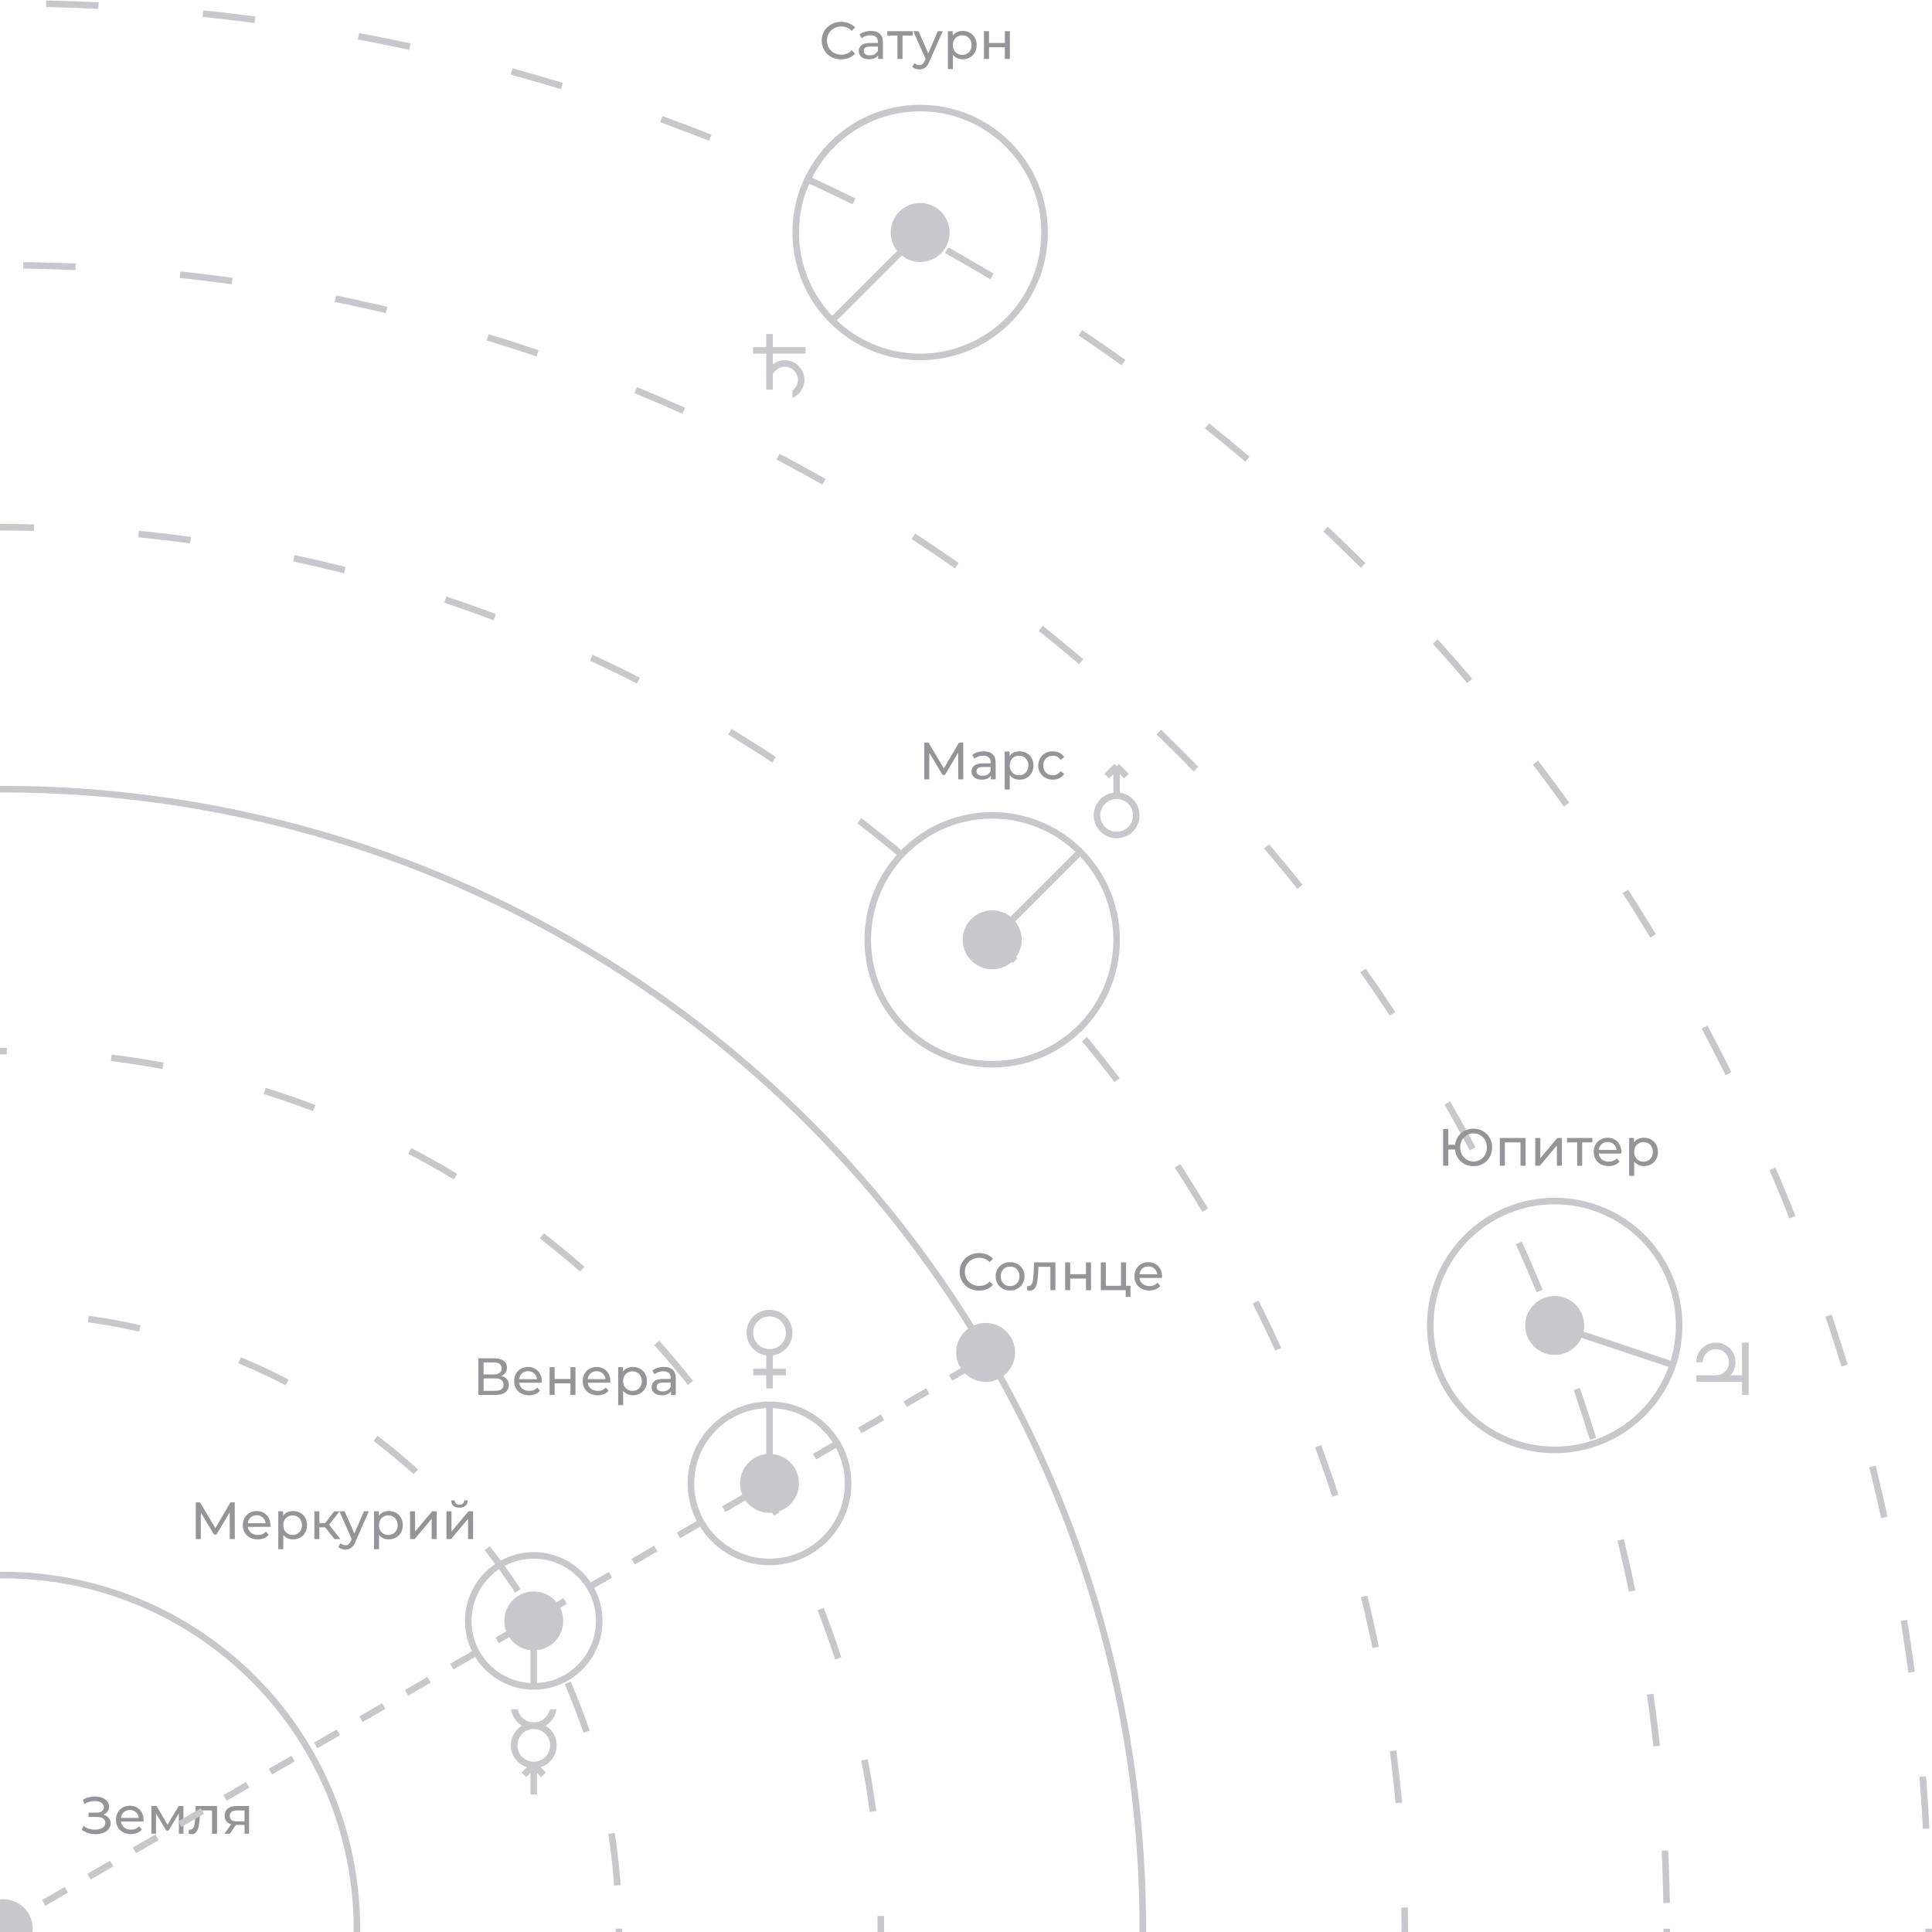 <svg width="295" height="295" viewBox="0 0 295 295" fill="none" xmlns="http://www.w3.org/2000/svg">
<circle cx="0.5" cy="294.5" r="174" stroke="#C6C8CC"/>
<circle cy="295" r="214.5" stroke="#C6C8CC" stroke-dasharray="8 16"/>
<circle cx="0.5" cy="294.5" r="254" stroke="#C6C8CC" stroke-dasharray="8 16"/>
<circle cx="0.5" cy="294.5" r="294" stroke="#C6C8CC" stroke-dasharray="8 16"/>
<circle cx="0.5" cy="294.5" r="134" stroke="#C6C8CC" stroke-dasharray="8 16"/>
<circle cx="0.5" cy="294.5" r="94" stroke="#C6C8CC" stroke-dasharray="8 16"/>
<circle cx="0.5" cy="294.5" r="54" stroke="#C6C8CC"/>
<path d="M151.5 143.5L165 130" stroke="#C6C8CC"/>
<circle cx="151.5" cy="143.5" r="19" stroke="#C6C8CC"/>
<circle cx="151.5" cy="143.5" r="4" fill="#C6C8CC" stroke="#C6C8CC"/>
<circle cx="150.5" cy="206.5" r="4" fill="#C6C8CC" stroke="#C6C8CC"/>
<circle r="4" transform="matrix(-1 0 0 1 0.5 294.5)" fill="#C6C8CC" stroke="#C6C8CC"/>
<path d="M117.5 226.5L117.5 214.5" stroke="#C6C8CC"/>
<path d="M129.5 226.5C129.5 233.127 124.127 238.5 117.5 238.5C110.873 238.5 105.5 233.127 105.5 226.5C105.5 219.873 110.873 214.5 117.5 214.5C124.127 214.5 129.5 219.873 129.5 226.5Z" stroke="#C6C8CC"/>
<circle cx="117.5" cy="226.5" r="4" transform="rotate(-45 117.5 226.5)" fill="#C6C8CC" stroke="#C6C8CC"/>
<path d="M81.5 247.5L81.5 257.5" stroke="#C6C8CC"/>
<path d="M71.5 247.5C71.5 241.977 75.977 237.5 81.5 237.5C87.023 237.5 91.5 241.977 91.5 247.5C91.5 253.023 87.023 257.5 81.5 257.5C75.977 257.5 71.5 253.023 71.5 247.5Z" stroke="#C6C8CC"/>
<path d="M77.636 246.465C78.208 244.331 80.401 243.064 82.535 243.636C84.669 244.208 85.935 246.401 85.364 248.535C84.792 250.669 82.599 251.935 80.465 251.364C78.331 250.792 77.064 248.599 77.636 246.465Z" fill="#C6C8CC" stroke="#C6C8CC"/>
<path d="M140.5 35.5L127 49" stroke="#C6C8CC"/>
<path d="M121.5 35.5C121.5 25.007 130.007 16.5 140.5 16.5C150.993 16.5 159.5 25.007 159.5 35.5C159.5 45.993 150.993 54.5 140.5 54.5C130.007 54.5 121.5 45.993 121.5 35.5Z" stroke="#C6C8CC"/>
<path d="M136.5 35.5C136.5 33.291 138.291 31.5 140.5 31.5C142.709 31.5 144.5 33.291 144.5 35.5C144.5 37.709 142.709 39.5 140.5 39.5C138.291 39.5 136.5 37.709 136.5 35.5Z" fill="#C6C8CC" stroke="#C6C8CC"/>
<path d="M237.378 202.378L255.388 208.387" stroke="#C6C8CC"/>
<path d="M237.388 221.387C226.894 221.387 218.388 212.881 218.388 202.387C218.388 191.894 226.894 183.387 237.388 183.387C247.881 183.387 256.388 191.894 256.388 202.387C256.388 212.881 247.881 221.387 237.388 221.387Z" stroke="#C6C8CC"/>
<path d="M237.388 206.388C235.178 206.388 233.388 204.597 233.388 202.388C233.388 200.178 235.178 198.388 237.388 198.388C239.597 198.388 241.388 200.178 241.388 202.388C241.388 204.597 239.597 206.388 237.388 206.388Z" fill="#C6C8CC" stroke="#C6C8CC"/>
<path d="M35.084 235L35.075 230.92L33.051 234.32H32.684L30.66 230.944V235H29.892V229.4H30.547L32.883 233.336L35.188 229.4H35.843L35.852 235H35.084ZM41.299 232.904C41.299 232.963 41.293 233.04 41.283 233.136H37.843C37.891 233.509 38.053 233.811 38.331 234.04C38.613 234.264 38.963 234.376 39.379 234.376C39.885 234.376 40.293 234.205 40.603 233.864L41.027 234.36C40.835 234.584 40.595 234.755 40.307 234.872C40.024 234.989 39.707 235.048 39.355 235.048C38.907 235.048 38.509 234.957 38.163 234.776C37.816 234.589 37.547 234.331 37.355 234C37.168 233.669 37.075 233.296 37.075 232.88C37.075 232.469 37.165 232.099 37.347 231.768C37.533 231.437 37.787 231.181 38.107 231C38.432 230.813 38.797 230.72 39.203 230.72C39.608 230.72 39.968 230.813 40.283 231C40.603 231.181 40.851 231.437 41.027 231.768C41.208 232.099 41.299 232.477 41.299 232.904ZM39.203 231.368C38.835 231.368 38.525 231.48 38.275 231.704C38.029 231.928 37.885 232.221 37.843 232.584H40.563C40.52 232.227 40.373 231.936 40.123 231.712C39.877 231.483 39.571 231.368 39.203 231.368ZM44.738 230.72C45.149 230.72 45.517 230.811 45.842 230.992C46.167 231.173 46.421 231.427 46.602 231.752C46.789 232.077 46.882 232.453 46.882 232.88C46.882 233.307 46.789 233.685 46.602 234.016C46.421 234.341 46.167 234.595 45.842 234.776C45.517 234.957 45.149 235.048 44.738 235.048C44.434 235.048 44.154 234.989 43.898 234.872C43.647 234.755 43.434 234.584 43.258 234.36V236.552H42.49V230.76H43.226V231.432C43.397 231.197 43.613 231.021 43.874 230.904C44.135 230.781 44.423 230.72 44.738 230.72ZM44.674 234.376C44.946 234.376 45.189 234.315 45.402 234.192C45.621 234.064 45.791 233.888 45.914 233.664C46.042 233.435 46.106 233.173 46.106 232.88C46.106 232.587 46.042 232.328 45.914 232.104C45.791 231.875 45.621 231.699 45.402 231.576C45.189 231.453 44.946 231.392 44.674 231.392C44.407 231.392 44.165 231.456 43.946 231.584C43.733 231.707 43.562 231.88 43.434 232.104C43.311 232.328 43.25 232.587 43.25 232.88C43.25 233.173 43.311 233.435 43.434 233.664C43.557 233.888 43.727 234.064 43.946 234.192C44.165 234.315 44.407 234.376 44.674 234.376ZM49.646 233.208H48.766V235H47.998V230.76H48.766V232.552H49.662L51.038 230.76H51.862L50.254 232.8L51.974 235H51.07L49.646 233.208ZM56.321 230.76L54.265 235.424C54.084 235.856 53.87 236.16 53.625 236.336C53.385 236.512 53.094 236.6 52.753 236.6C52.545 236.6 52.342 236.565 52.145 236.496C51.953 236.432 51.793 236.336 51.665 236.208L51.993 235.632C52.212 235.84 52.465 235.944 52.753 235.944C52.94 235.944 53.094 235.893 53.217 235.792C53.345 235.696 53.46 235.528 53.561 235.288L53.697 234.992L51.825 230.76H52.625L54.105 234.152L55.569 230.76H56.321ZM59.355 230.72C59.766 230.72 60.134 230.811 60.459 230.992C60.785 231.173 61.038 231.427 61.219 231.752C61.406 232.077 61.499 232.453 61.499 232.88C61.499 233.307 61.406 233.685 61.219 234.016C61.038 234.341 60.785 234.595 60.459 234.776C60.134 234.957 59.766 235.048 59.355 235.048C59.051 235.048 58.771 234.989 58.515 234.872C58.265 234.755 58.051 234.584 57.875 234.36V236.552H57.107V230.76H57.843V231.432C58.014 231.197 58.23 231.021 58.491 230.904C58.753 230.781 59.041 230.72 59.355 230.72ZM59.291 234.376C59.563 234.376 59.806 234.315 60.019 234.192C60.238 234.064 60.409 233.888 60.531 233.664C60.659 233.435 60.723 233.173 60.723 232.88C60.723 232.587 60.659 232.328 60.531 232.104C60.409 231.875 60.238 231.699 60.019 231.576C59.806 231.453 59.563 231.392 59.291 231.392C59.025 231.392 58.782 231.456 58.563 231.584C58.35 231.707 58.179 231.88 58.051 232.104C57.929 232.328 57.867 232.587 57.867 232.88C57.867 233.173 57.929 233.435 58.051 233.664C58.174 233.888 58.345 234.064 58.563 234.192C58.782 234.315 59.025 234.376 59.291 234.376ZM62.615 230.76H63.383V233.848L65.983 230.76H66.679V235H65.911V231.912L63.319 235H62.615V230.76ZM68.17 230.76H68.938V233.848L71.538 230.76H72.234V235H71.466V231.912L68.874 235H68.17V230.76ZM70.154 230.208C69.759 230.208 69.452 230.115 69.234 229.928C69.015 229.736 68.903 229.461 68.898 229.104H69.418C69.423 229.301 69.49 229.461 69.618 229.584C69.751 229.701 69.927 229.76 70.146 229.76C70.364 229.76 70.54 229.701 70.674 229.584C70.807 229.461 70.876 229.301 70.882 229.104H71.418C71.412 229.461 71.298 229.736 71.074 229.928C70.85 230.115 70.543 230.208 70.154 230.208Z" fill="#939598"/>
<path d="M76.536 210.096C76.914 210.187 77.2 210.349 77.392 210.584C77.589 210.813 77.688 211.109 77.688 211.472C77.688 211.957 77.509 212.333 77.152 212.6C76.8 212.867 76.285 213 75.608 213H73.048V207.4H75.456C76.069 207.4 76.546 207.525 76.888 207.776C77.234 208.021 77.408 208.376 77.408 208.84C77.408 209.144 77.33 209.403 77.176 209.616C77.026 209.829 76.813 209.989 76.536 210.096ZM73.84 209.864H75.4C75.789 209.864 76.085 209.787 76.288 209.632C76.496 209.477 76.6 209.251 76.6 208.952C76.6 208.653 76.496 208.427 76.288 208.272C76.08 208.112 75.784 208.032 75.4 208.032H73.84V209.864ZM75.592 212.368C76.45 212.368 76.88 212.048 76.88 211.408C76.88 211.088 76.77 210.853 76.552 210.704C76.338 210.549 76.018 210.472 75.592 210.472H73.84V212.368H75.592ZM82.728 210.904C82.728 210.963 82.723 211.04 82.712 211.136H79.272C79.32 211.509 79.483 211.811 79.76 212.04C80.043 212.264 80.392 212.376 80.808 212.376C81.315 212.376 81.723 212.205 82.032 211.864L82.456 212.36C82.264 212.584 82.024 212.755 81.736 212.872C81.454 212.989 81.136 213.048 80.784 213.048C80.336 213.048 79.939 212.957 79.592 212.776C79.246 212.589 78.976 212.331 78.784 212C78.598 211.669 78.504 211.296 78.504 210.88C78.504 210.469 78.595 210.099 78.776 209.768C78.963 209.437 79.216 209.181 79.536 209C79.862 208.813 80.227 208.72 80.632 208.72C81.038 208.72 81.398 208.813 81.712 209C82.032 209.181 82.28 209.437 82.456 209.768C82.638 210.099 82.728 210.477 82.728 210.904ZM80.632 209.368C80.264 209.368 79.955 209.48 79.704 209.704C79.459 209.928 79.315 210.221 79.272 210.584H81.992C81.95 210.227 81.803 209.936 81.552 209.712C81.307 209.483 81 209.368 80.632 209.368ZM83.92 208.76H84.688V210.56H87.104V208.76H87.872V213H87.104V211.224H84.688V213H83.92V208.76ZM93.197 210.904C93.197 210.963 93.192 211.04 93.181 211.136H89.741C89.789 211.509 89.952 211.811 90.229 212.04C90.512 212.264 90.861 212.376 91.277 212.376C91.784 212.376 92.192 212.205 92.501 211.864L92.925 212.36C92.733 212.584 92.493 212.755 92.205 212.872C91.922 212.989 91.605 213.048 91.253 213.048C90.805 213.048 90.408 212.957 90.061 212.776C89.714 212.589 89.445 212.331 89.253 212C89.066 211.669 88.973 211.296 88.973 210.88C88.973 210.469 89.064 210.099 89.245 209.768C89.432 209.437 89.685 209.181 90.005 209C90.33 208.813 90.696 208.72 91.101 208.72C91.506 208.72 91.866 208.813 92.181 209C92.501 209.181 92.749 209.437 92.925 209.768C93.106 210.099 93.197 210.477 93.197 210.904ZM91.101 209.368C90.733 209.368 90.424 209.48 90.173 209.704C89.928 209.928 89.784 210.221 89.741 210.584H92.461C92.418 210.227 92.272 209.936 92.021 209.712C91.776 209.483 91.469 209.368 91.101 209.368ZM96.636 208.72C97.047 208.72 97.415 208.811 97.74 208.992C98.066 209.173 98.319 209.427 98.501 209.752C98.687 210.077 98.781 210.453 98.781 210.88C98.781 211.307 98.687 211.685 98.501 212.016C98.319 212.341 98.066 212.595 97.74 212.776C97.415 212.957 97.047 213.048 96.636 213.048C96.332 213.048 96.052 212.989 95.796 212.872C95.546 212.755 95.332 212.584 95.156 212.36V214.552H94.388V208.76H95.124V209.432C95.295 209.197 95.511 209.021 95.772 208.904C96.034 208.781 96.322 208.72 96.636 208.72ZM96.573 212.376C96.844 212.376 97.087 212.315 97.3 212.192C97.519 212.064 97.69 211.888 97.812 211.664C97.941 211.435 98.004 211.173 98.004 210.88C98.004 210.587 97.941 210.328 97.812 210.104C97.69 209.875 97.519 209.699 97.3 209.576C97.087 209.453 96.844 209.392 96.573 209.392C96.306 209.392 96.063 209.456 95.844 209.584C95.631 209.707 95.46 209.88 95.332 210.104C95.21 210.328 95.148 210.587 95.148 210.88C95.148 211.173 95.21 211.435 95.332 211.664C95.455 211.888 95.626 212.064 95.844 212.192C96.063 212.315 96.306 212.376 96.573 212.376ZM101.369 208.72C101.956 208.72 102.404 208.864 102.713 209.152C103.028 209.44 103.185 209.869 103.185 210.44V213H102.457V212.44C102.329 212.637 102.145 212.789 101.905 212.896C101.671 212.997 101.391 213.048 101.065 213.048C100.591 213.048 100.209 212.933 99.921 212.704C99.639 212.475 99.497 212.173 99.497 211.8C99.497 211.427 99.633 211.128 99.905 210.904C100.177 210.675 100.609 210.56 101.201 210.56H102.417V210.408C102.417 210.077 102.321 209.824 102.129 209.648C101.937 209.472 101.655 209.384 101.281 209.384C101.031 209.384 100.785 209.427 100.545 209.512C100.305 209.592 100.103 209.701 99.937 209.84L99.617 209.264C99.836 209.088 100.097 208.955 100.401 208.864C100.705 208.768 101.028 208.72 101.369 208.72ZM101.193 212.456C101.487 212.456 101.74 212.392 101.953 212.264C102.167 212.131 102.321 211.944 102.417 211.704V211.112H101.233C100.583 211.112 100.257 211.331 100.257 211.768C100.257 211.981 100.34 212.149 100.505 212.272C100.671 212.395 100.9 212.456 101.193 212.456Z" fill="#939598"/>
<path d="M15.771 277.08C16.123 277.176 16.397 277.344 16.595 277.584C16.792 277.819 16.891 278.101 16.891 278.432C16.891 278.763 16.784 279.053 16.571 279.304C16.363 279.549 16.083 279.739 15.731 279.872C15.384 280 15.005 280.064 14.595 280.064C14.221 280.064 13.851 280.008 13.483 279.896C13.115 279.784 12.779 279.616 12.475 279.392L12.755 278.8C13 278.992 13.275 279.136 13.579 279.232C13.883 279.328 14.189 279.376 14.499 279.376C14.947 279.376 15.323 279.283 15.627 279.096C15.931 278.904 16.083 278.643 16.083 278.312C16.083 278.029 15.968 277.813 15.739 277.664C15.509 277.509 15.187 277.432 14.771 277.432H13.523V276.784H14.715C15.072 276.784 15.349 276.712 15.547 276.568C15.749 276.419 15.851 276.213 15.851 275.952C15.851 275.659 15.72 275.427 15.459 275.256C15.197 275.085 14.867 275 14.467 275C14.205 275 13.939 275.037 13.667 275.112C13.4 275.187 13.147 275.299 12.907 275.448L12.651 274.792C12.933 274.632 13.232 274.512 13.547 274.432C13.861 274.352 14.176 274.312 14.491 274.312C14.885 274.312 15.248 274.373 15.579 274.496C15.909 274.619 16.171 274.797 16.363 275.032C16.56 275.267 16.659 275.541 16.659 275.856C16.659 276.139 16.579 276.387 16.419 276.6C16.264 276.813 16.048 276.973 15.771 277.08ZM21.928 277.904C21.928 277.963 21.922 278.04 21.912 278.136H18.472C18.52 278.509 18.682 278.811 18.96 279.04C19.242 279.264 19.592 279.376 20.008 279.376C20.514 279.376 20.922 279.205 21.232 278.864L21.656 279.36C21.464 279.584 21.224 279.755 20.936 279.872C20.653 279.989 20.336 280.048 19.984 280.048C19.536 280.048 19.138 279.957 18.792 279.776C18.445 279.589 18.176 279.331 17.984 279C17.797 278.669 17.704 278.296 17.704 277.88C17.704 277.469 17.794 277.099 17.976 276.768C18.162 276.437 18.416 276.181 18.736 276C19.061 275.813 19.426 275.72 19.832 275.72C20.237 275.72 20.597 275.813 20.912 276C21.232 276.181 21.48 276.437 21.656 276.768C21.837 277.099 21.928 277.477 21.928 277.904ZM19.832 276.368C19.464 276.368 19.154 276.48 18.904 276.704C18.658 276.928 18.514 277.221 18.472 277.584H21.192C21.149 277.227 21.002 276.936 20.752 276.712C20.506 276.483 20.2 276.368 19.832 276.368ZM28.007 275.76V280H27.311V276.904L25.727 279.52H25.391L23.823 276.896V280H23.119V275.76H23.911L25.575 278.624L27.287 275.76H28.007ZM33.142 275.76V280H32.374V276.432H30.55L30.502 277.376C30.475 277.947 30.424 278.424 30.35 278.808C30.275 279.187 30.152 279.491 29.982 279.72C29.811 279.949 29.574 280.064 29.27 280.064C29.131 280.064 28.974 280.04 28.798 279.992L28.846 279.344C28.915 279.36 28.979 279.368 29.038 279.368C29.251 279.368 29.411 279.275 29.518 279.088C29.625 278.901 29.694 278.68 29.726 278.424C29.758 278.168 29.787 277.803 29.814 277.328L29.886 275.76H33.142ZM38.027 275.76V280H37.339V278.656H36.107H36.019L35.091 280H34.267L35.299 278.552C34.979 278.456 34.733 278.299 34.563 278.08C34.392 277.856 34.307 277.579 34.307 277.248C34.307 276.763 34.472 276.395 34.803 276.144C35.133 275.888 35.59 275.76 36.171 275.76H38.027ZM35.091 277.272C35.091 277.555 35.179 277.765 35.355 277.904C35.536 278.037 35.806 278.104 36.163 278.104H37.339V276.432H36.195C35.459 276.432 35.091 276.712 35.091 277.272Z" fill="#939598"/>
<path d="M146.318 119L146.31 114.92L144.286 118.32H143.918L141.894 114.944V119H141.126V113.4H141.782L144.118 117.336L146.422 113.4H147.078L147.086 119H146.318ZM150.213 114.72C150.8 114.72 151.248 114.864 151.557 115.152C151.872 115.44 152.029 115.869 152.029 116.44V119H151.301V118.44C151.173 118.637 150.989 118.789 150.749 118.896C150.514 118.997 150.234 119.048 149.909 119.048C149.434 119.048 149.053 118.933 148.765 118.704C148.482 118.475 148.341 118.173 148.341 117.8C148.341 117.427 148.477 117.128 148.749 116.904C149.021 116.675 149.453 116.56 150.045 116.56H151.261V116.408C151.261 116.077 151.165 115.824 150.973 115.648C150.781 115.472 150.498 115.384 150.125 115.384C149.874 115.384 149.629 115.427 149.389 115.512C149.149 115.592 148.946 115.701 148.781 115.84L148.461 115.264C148.68 115.088 148.941 114.955 149.245 114.864C149.549 114.768 149.872 114.72 150.213 114.72ZM150.037 118.456C150.33 118.456 150.584 118.392 150.797 118.264C151.01 118.131 151.165 117.944 151.261 117.704V117.112H150.077C149.426 117.112 149.101 117.331 149.101 117.768C149.101 117.981 149.184 118.149 149.349 118.272C149.514 118.395 149.744 118.456 150.037 118.456ZM155.66 114.72C156.071 114.72 156.439 114.811 156.764 114.992C157.089 115.173 157.343 115.427 157.524 115.752C157.711 116.077 157.804 116.453 157.804 116.88C157.804 117.307 157.711 117.685 157.524 118.016C157.343 118.341 157.089 118.595 156.764 118.776C156.439 118.957 156.071 119.048 155.66 119.048C155.356 119.048 155.076 118.989 154.82 118.872C154.569 118.755 154.356 118.584 154.18 118.36V120.552H153.412V114.76H154.148V115.432C154.319 115.197 154.535 115.021 154.796 114.904C155.057 114.781 155.345 114.72 155.66 114.72ZM155.596 118.376C155.868 118.376 156.111 118.315 156.324 118.192C156.543 118.064 156.713 117.888 156.836 117.664C156.964 117.435 157.028 117.173 157.028 116.88C157.028 116.587 156.964 116.328 156.836 116.104C156.713 115.875 156.543 115.699 156.324 115.576C156.111 115.453 155.868 115.392 155.596 115.392C155.329 115.392 155.087 115.456 154.868 115.584C154.655 115.707 154.484 115.88 154.356 116.104C154.233 116.328 154.172 116.587 154.172 116.88C154.172 117.173 154.233 117.435 154.356 117.664C154.479 117.888 154.649 118.064 154.868 118.192C155.087 118.315 155.329 118.376 155.596 118.376ZM160.768 119.048C160.336 119.048 159.949 118.955 159.608 118.768C159.272 118.581 159.008 118.325 158.816 118C158.624 117.669 158.528 117.296 158.528 116.88C158.528 116.464 158.624 116.093 158.816 115.768C159.008 115.437 159.272 115.181 159.608 115C159.949 114.813 160.336 114.72 160.768 114.72C161.152 114.72 161.493 114.797 161.792 114.952C162.096 115.107 162.33 115.331 162.496 115.624L161.912 116C161.778 115.797 161.613 115.645 161.416 115.544C161.218 115.443 161 115.392 160.76 115.392C160.482 115.392 160.232 115.453 160.008 115.576C159.789 115.699 159.616 115.875 159.488 116.104C159.365 116.328 159.304 116.587 159.304 116.88C159.304 117.179 159.365 117.443 159.488 117.672C159.616 117.896 159.789 118.069 160.008 118.192C160.232 118.315 160.482 118.376 160.76 118.376C161 118.376 161.218 118.325 161.416 118.224C161.613 118.123 161.778 117.971 161.912 117.768L162.496 118.136C162.33 118.429 162.096 118.656 161.792 118.816C161.493 118.971 161.152 119.048 160.768 119.048Z" fill="#939598"/>
<path d="M224.989 172.336C225.527 172.336 226.013 172.461 226.445 172.712C226.877 172.957 227.215 173.299 227.461 173.736C227.711 174.168 227.837 174.656 227.837 175.2C227.837 175.744 227.711 176.235 227.461 176.672C227.215 177.104 226.877 177.445 226.445 177.696C226.013 177.941 225.527 178.064 224.989 178.064C224.487 178.064 224.031 177.955 223.621 177.736C223.21 177.517 222.877 177.216 222.621 176.832C222.365 176.448 222.213 176.011 222.165 175.52H221.141V178H220.349V172.4H221.141V174.8H222.173C222.231 174.325 222.389 173.901 222.645 173.528C222.906 173.155 223.239 172.864 223.645 172.656C224.05 172.443 224.498 172.336 224.989 172.336ZM224.989 177.344C225.373 177.344 225.719 177.253 226.029 177.072C226.343 176.885 226.589 176.629 226.765 176.304C226.946 175.979 227.037 175.611 227.037 175.2C227.037 174.789 226.946 174.421 226.765 174.096C226.589 173.771 226.343 173.517 226.029 173.336C225.719 173.149 225.373 173.056 224.989 173.056C224.61 173.056 224.266 173.149 223.957 173.336C223.647 173.517 223.402 173.771 223.221 174.096C223.045 174.421 222.957 174.789 222.957 175.2C222.957 175.611 223.045 175.979 223.221 176.304C223.402 176.629 223.647 176.885 223.957 177.072C224.266 177.253 224.61 177.344 224.989 177.344ZM232.938 173.76V178H232.17V174.432H229.778V178H229.01V173.76H232.938ZM234.424 173.76H235.192V176.848L237.792 173.76H238.488V178H237.72V174.912L235.128 178H234.424V173.76ZM243.138 174.432H241.586V178H240.818V174.432H239.266V173.76H243.138V174.432ZM247.568 175.904C247.568 175.963 247.563 176.04 247.552 176.136H244.112C244.16 176.509 244.323 176.811 244.6 177.04C244.883 177.264 245.232 177.376 245.648 177.376C246.155 177.376 246.563 177.205 246.872 176.864L247.296 177.36C247.104 177.584 246.864 177.755 246.576 177.872C246.294 177.989 245.976 178.048 245.624 178.048C245.176 178.048 244.779 177.957 244.432 177.776C244.086 177.589 243.816 177.331 243.624 177C243.438 176.669 243.344 176.296 243.344 175.88C243.344 175.469 243.435 175.099 243.616 174.768C243.803 174.437 244.056 174.181 244.376 174C244.702 173.813 245.067 173.72 245.472 173.72C245.878 173.72 246.238 173.813 246.552 174C246.872 174.181 247.12 174.437 247.296 174.768C247.478 175.099 247.568 175.477 247.568 175.904ZM245.472 174.368C245.104 174.368 244.795 174.48 244.544 174.704C244.299 174.928 244.155 175.221 244.112 175.584H246.832C246.79 175.227 246.643 174.936 246.392 174.712C246.147 174.483 245.84 174.368 245.472 174.368ZM251.008 173.72C251.418 173.72 251.786 173.811 252.112 173.992C252.437 174.173 252.69 174.427 252.872 174.752C253.058 175.077 253.152 175.453 253.152 175.88C253.152 176.307 253.058 176.685 252.872 177.016C252.69 177.341 252.437 177.595 252.112 177.776C251.786 177.957 251.418 178.048 251.008 178.048C250.704 178.048 250.424 177.989 250.168 177.872C249.917 177.755 249.704 177.584 249.528 177.36V179.552H248.76V173.76H249.496V174.432C249.666 174.197 249.882 174.021 250.144 173.904C250.405 173.781 250.693 173.72 251.008 173.72ZM250.944 177.376C251.216 177.376 251.458 177.315 251.672 177.192C251.89 177.064 252.061 176.888 252.184 176.664C252.312 176.435 252.376 176.173 252.376 175.88C252.376 175.587 252.312 175.328 252.184 175.104C252.061 174.875 251.89 174.699 251.672 174.576C251.458 174.453 251.216 174.392 250.944 174.392C250.677 174.392 250.434 174.456 250.216 174.584C250.002 174.707 249.832 174.88 249.704 175.104C249.581 175.328 249.52 175.587 249.52 175.88C249.52 176.173 249.581 176.435 249.704 176.664C249.826 176.888 249.997 177.064 250.216 177.192C250.434 177.315 250.677 177.376 250.944 177.376Z" fill="#939598"/>
<path d="M149.489 197.064C148.929 197.064 148.423 196.941 147.969 196.696C147.521 196.445 147.169 196.104 146.913 195.672C146.657 195.235 146.529 194.744 146.529 194.2C146.529 193.656 146.657 193.168 146.913 192.736C147.169 192.299 147.524 191.957 147.977 191.712C148.431 191.461 148.937 191.336 149.497 191.336C149.935 191.336 150.335 191.411 150.697 191.56C151.06 191.704 151.369 191.92 151.625 192.208L151.105 192.712C150.684 192.269 150.159 192.048 149.529 192.048C149.113 192.048 148.737 192.141 148.401 192.328C148.065 192.515 147.801 192.773 147.609 193.104C147.423 193.429 147.329 193.795 147.329 194.2C147.329 194.605 147.423 194.973 147.609 195.304C147.801 195.629 148.065 195.885 148.401 196.072C148.737 196.259 149.113 196.352 149.529 196.352C150.153 196.352 150.679 196.128 151.105 195.68L151.625 196.184C151.369 196.472 151.057 196.691 150.689 196.84C150.327 196.989 149.927 197.064 149.489 197.064ZM154.236 197.048C153.814 197.048 153.436 196.955 153.1 196.768C152.764 196.581 152.5 196.325 152.308 196C152.121 195.669 152.028 195.296 152.028 194.88C152.028 194.464 152.121 194.093 152.308 193.768C152.5 193.437 152.764 193.181 153.1 193C153.436 192.813 153.814 192.72 154.236 192.72C154.657 192.72 155.033 192.813 155.364 193C155.7 193.181 155.961 193.437 156.148 193.768C156.34 194.093 156.436 194.464 156.436 194.88C156.436 195.296 156.34 195.669 156.148 196C155.961 196.325 155.7 196.581 155.364 196.768C155.033 196.955 154.657 197.048 154.236 197.048ZM154.236 196.376C154.508 196.376 154.75 196.315 154.964 196.192C155.182 196.064 155.353 195.888 155.476 195.664C155.598 195.435 155.66 195.173 155.66 194.88C155.66 194.587 155.598 194.328 155.476 194.104C155.353 193.875 155.182 193.699 154.964 193.576C154.75 193.453 154.508 193.392 154.236 193.392C153.964 193.392 153.718 193.453 153.5 193.576C153.286 193.699 153.116 193.875 152.988 194.104C152.865 194.328 152.804 194.587 152.804 194.88C152.804 195.173 152.865 195.435 152.988 195.664C153.116 195.888 153.286 196.064 153.5 196.192C153.718 196.315 153.964 196.376 154.236 196.376ZM161.154 192.76V197H160.386V193.432H158.562L158.514 194.376C158.487 194.947 158.436 195.424 158.362 195.808C158.287 196.187 158.164 196.491 157.994 196.72C157.823 196.949 157.586 197.064 157.282 197.064C157.143 197.064 156.986 197.04 156.81 196.992L156.858 196.344C156.927 196.36 156.991 196.368 157.05 196.368C157.263 196.368 157.423 196.275 157.53 196.088C157.636 195.901 157.706 195.68 157.738 195.424C157.77 195.168 157.799 194.803 157.826 194.328L157.898 192.76H161.154ZM162.639 192.76H163.407V194.56H165.823V192.76H166.591V197H165.823V195.224H163.407V197H162.639V192.76ZM172.612 196.328V198.016H171.884V197H168.084V192.76H168.852V196.328H171.172V192.76H171.94V196.328H172.612ZM177.439 194.904C177.439 194.963 177.434 195.04 177.423 195.136H173.983C174.031 195.509 174.194 195.811 174.471 196.04C174.754 196.264 175.103 196.376 175.519 196.376C176.026 196.376 176.434 196.205 176.743 195.864L177.167 196.36C176.975 196.584 176.735 196.755 176.447 196.872C176.165 196.989 175.847 197.048 175.495 197.048C175.047 197.048 174.65 196.957 174.303 196.776C173.957 196.589 173.687 196.331 173.495 196C173.309 195.669 173.215 195.296 173.215 194.88C173.215 194.469 173.306 194.099 173.487 193.768C173.674 193.437 173.927 193.181 174.247 193C174.573 192.813 174.938 192.72 175.343 192.72C175.749 192.72 176.109 192.813 176.423 193C176.743 193.181 176.991 193.437 177.167 193.768C177.349 194.099 177.439 194.477 177.439 194.904ZM175.343 193.368C174.975 193.368 174.666 193.48 174.415 193.704C174.17 193.928 174.026 194.221 173.983 194.584H176.703C176.661 194.227 176.514 193.936 176.263 193.712C176.018 193.483 175.711 193.368 175.343 193.368Z" fill="#939598"/>
<path d="M128.431 9.064C127.871 9.064 127.364 8.941 126.911 8.696C126.463 8.445 126.111 8.104 125.855 7.672C125.599 7.235 125.471 6.744 125.471 6.2C125.471 5.656 125.599 5.168 125.855 4.736C126.111 4.299 126.465 3.957 126.919 3.712C127.372 3.461 127.879 3.336 128.439 3.336C128.876 3.336 129.276 3.411 129.639 3.56C130.001 3.704 130.311 3.92 130.567 4.208L130.047 4.712C129.625 4.269 129.1 4.048 128.471 4.048C128.055 4.048 127.679 4.141 127.343 4.328C127.007 4.515 126.743 4.773 126.551 5.104C126.364 5.429 126.271 5.795 126.271 6.2C126.271 6.605 126.364 6.973 126.551 7.304C126.743 7.629 127.007 7.885 127.343 8.072C127.679 8.259 128.055 8.352 128.471 8.352C129.095 8.352 129.62 8.128 130.047 7.68L130.567 8.184C130.311 8.472 129.999 8.691 129.631 8.84C129.268 8.989 128.868 9.064 128.431 9.064ZM132.998 4.72C133.585 4.72 134.033 4.864 134.342 5.152C134.657 5.44 134.814 5.869 134.814 6.44V9H134.086V8.44C133.958 8.637 133.774 8.789 133.534 8.896C133.3 8.997 133.02 9.048 132.694 9.048C132.22 9.048 131.838 8.933 131.55 8.704C131.268 8.475 131.126 8.173 131.126 7.8C131.126 7.427 131.262 7.128 131.534 6.904C131.806 6.675 132.238 6.56 132.83 6.56H134.046V6.408C134.046 6.077 133.95 5.824 133.758 5.648C133.566 5.472 133.284 5.384 132.91 5.384C132.66 5.384 132.414 5.427 132.174 5.512C131.934 5.592 131.732 5.701 131.566 5.84L131.246 5.264C131.465 5.088 131.726 4.955 132.03 4.864C132.334 4.768 132.657 4.72 132.998 4.72ZM132.822 8.456C133.116 8.456 133.369 8.392 133.582 8.264C133.796 8.131 133.95 7.944 134.046 7.704V7.112H132.862C132.212 7.112 131.886 7.331 131.886 7.768C131.886 7.981 131.969 8.149 132.134 8.272C132.3 8.395 132.529 8.456 132.822 8.456ZM139.357 5.432H137.805V9H137.037V5.432H135.485V4.76H139.357V5.432ZM143.95 4.76L141.894 9.424C141.713 9.856 141.499 10.16 141.254 10.336C141.014 10.512 140.723 10.6 140.382 10.6C140.174 10.6 139.971 10.565 139.774 10.496C139.582 10.432 139.422 10.336 139.294 10.208L139.622 9.632C139.841 9.84 140.094 9.944 140.382 9.944C140.569 9.944 140.723 9.893 140.846 9.792C140.974 9.696 141.089 9.528 141.19 9.288L141.326 8.992L139.454 4.76H140.254L141.734 8.152L143.198 4.76H143.95ZM146.984 4.72C147.395 4.72 147.763 4.811 148.088 4.992C148.414 5.173 148.667 5.427 148.848 5.752C149.035 6.077 149.128 6.453 149.128 6.88C149.128 7.307 149.035 7.685 148.848 8.016C148.667 8.341 148.414 8.595 148.088 8.776C147.763 8.957 147.395 9.048 146.984 9.048C146.68 9.048 146.4 8.989 146.144 8.872C145.894 8.755 145.68 8.584 145.504 8.36V10.552H144.736V4.76H145.472V5.432C145.643 5.197 145.859 5.021 146.12 4.904C146.382 4.781 146.67 4.72 146.984 4.72ZM146.92 8.376C147.192 8.376 147.435 8.315 147.648 8.192C147.867 8.064 148.038 7.888 148.16 7.664C148.288 7.435 148.352 7.173 148.352 6.88C148.352 6.587 148.288 6.328 148.16 6.104C148.038 5.875 147.867 5.699 147.648 5.576C147.435 5.453 147.192 5.392 146.92 5.392C146.654 5.392 146.411 5.456 146.192 5.584C145.979 5.707 145.808 5.88 145.68 6.104C145.558 6.328 145.496 6.587 145.496 6.88C145.496 7.173 145.558 7.435 145.68 7.664C145.803 7.888 145.974 8.064 146.192 8.192C146.411 8.315 146.654 8.376 146.92 8.376ZM150.244 4.76H151.012V6.56H153.428V4.76H154.196V9H153.428V7.224H151.012V9H150.244V4.76Z" fill="#939598"/>
<path d="M-0.251 294.567L151 207" stroke="#C6C8CC" stroke-dasharray="4 4"/>
<circle cx="81.5" cy="266.5" r="3" stroke="#C6C8CC"/>
<path fill-rule="evenodd" clip-rule="evenodd" d="M78.035 261C78.278 262.696 79.737 264 81.5 264C83.263 264 84.722 262.696 84.965 261H83.95C83.718 262.141 82.71 263 81.5 263C80.29 263 79.282 262.141 79.05 261H78.035Z" fill="#C6C8CC"/>
<path d="M80 271L81.5 269.5M81.5 274L81.5 269.5M81.5 269.5L83 271" stroke="#C6C8CC"/>
<path fill-rule="evenodd" clip-rule="evenodd" d="M262 211C263.657 211 265 209.657 265 208C265 206.343 263.657 205 262 205C260.343 205 259 206.343 259 208C259 208 259 208 259 208L260 208C260 208 260 208 260 208C260 206.895 260.895 206 262 206C263.105 206 264 206.895 264 208C264 209.105 263.105 210 262 210L262 211Z" fill="#C6C8CC"/>
<path d="M259 210.5L266.5 210.5L266.5 213V205" stroke="#C6C8CC"/>
<path fill-rule="evenodd" clip-rule="evenodd" d="M121 60.763C122.075 60.307 122.829 59.242 122.829 58C122.829 56.343 121.486 55 119.829 55C118.523 55 117.412 55.835 117 57L118.097 57C118.443 56.402 119.089 56 119.829 56C120.934 56 121.829 56.895 121.829 58C121.829 58.667 121.502 59.258 121 59.622L121 60.763Z" fill="#C6C8CC"/>
<path d="M123 53.5L115 53.5L117.5 53.5L117.5 51L117.5 59.5" stroke="#C6C8CC"/>
<circle cx="170.5" cy="124.5" r="3" stroke="#C6C8CC"/>
<path d="M169 118.5L170.5 117M170.5 121.5L170.5 117M170.5 117L172 118.5" stroke="#C6C8CC"/>
<circle cx="117.5" cy="203.5" r="3" stroke="#C6C8CC"/>
<path d="M117.5 212L117.5 206.5" stroke="#C6C8CC"/>
<path d="M115 209.5L120 209.5" stroke="#C6C8CC"/>
</svg>
